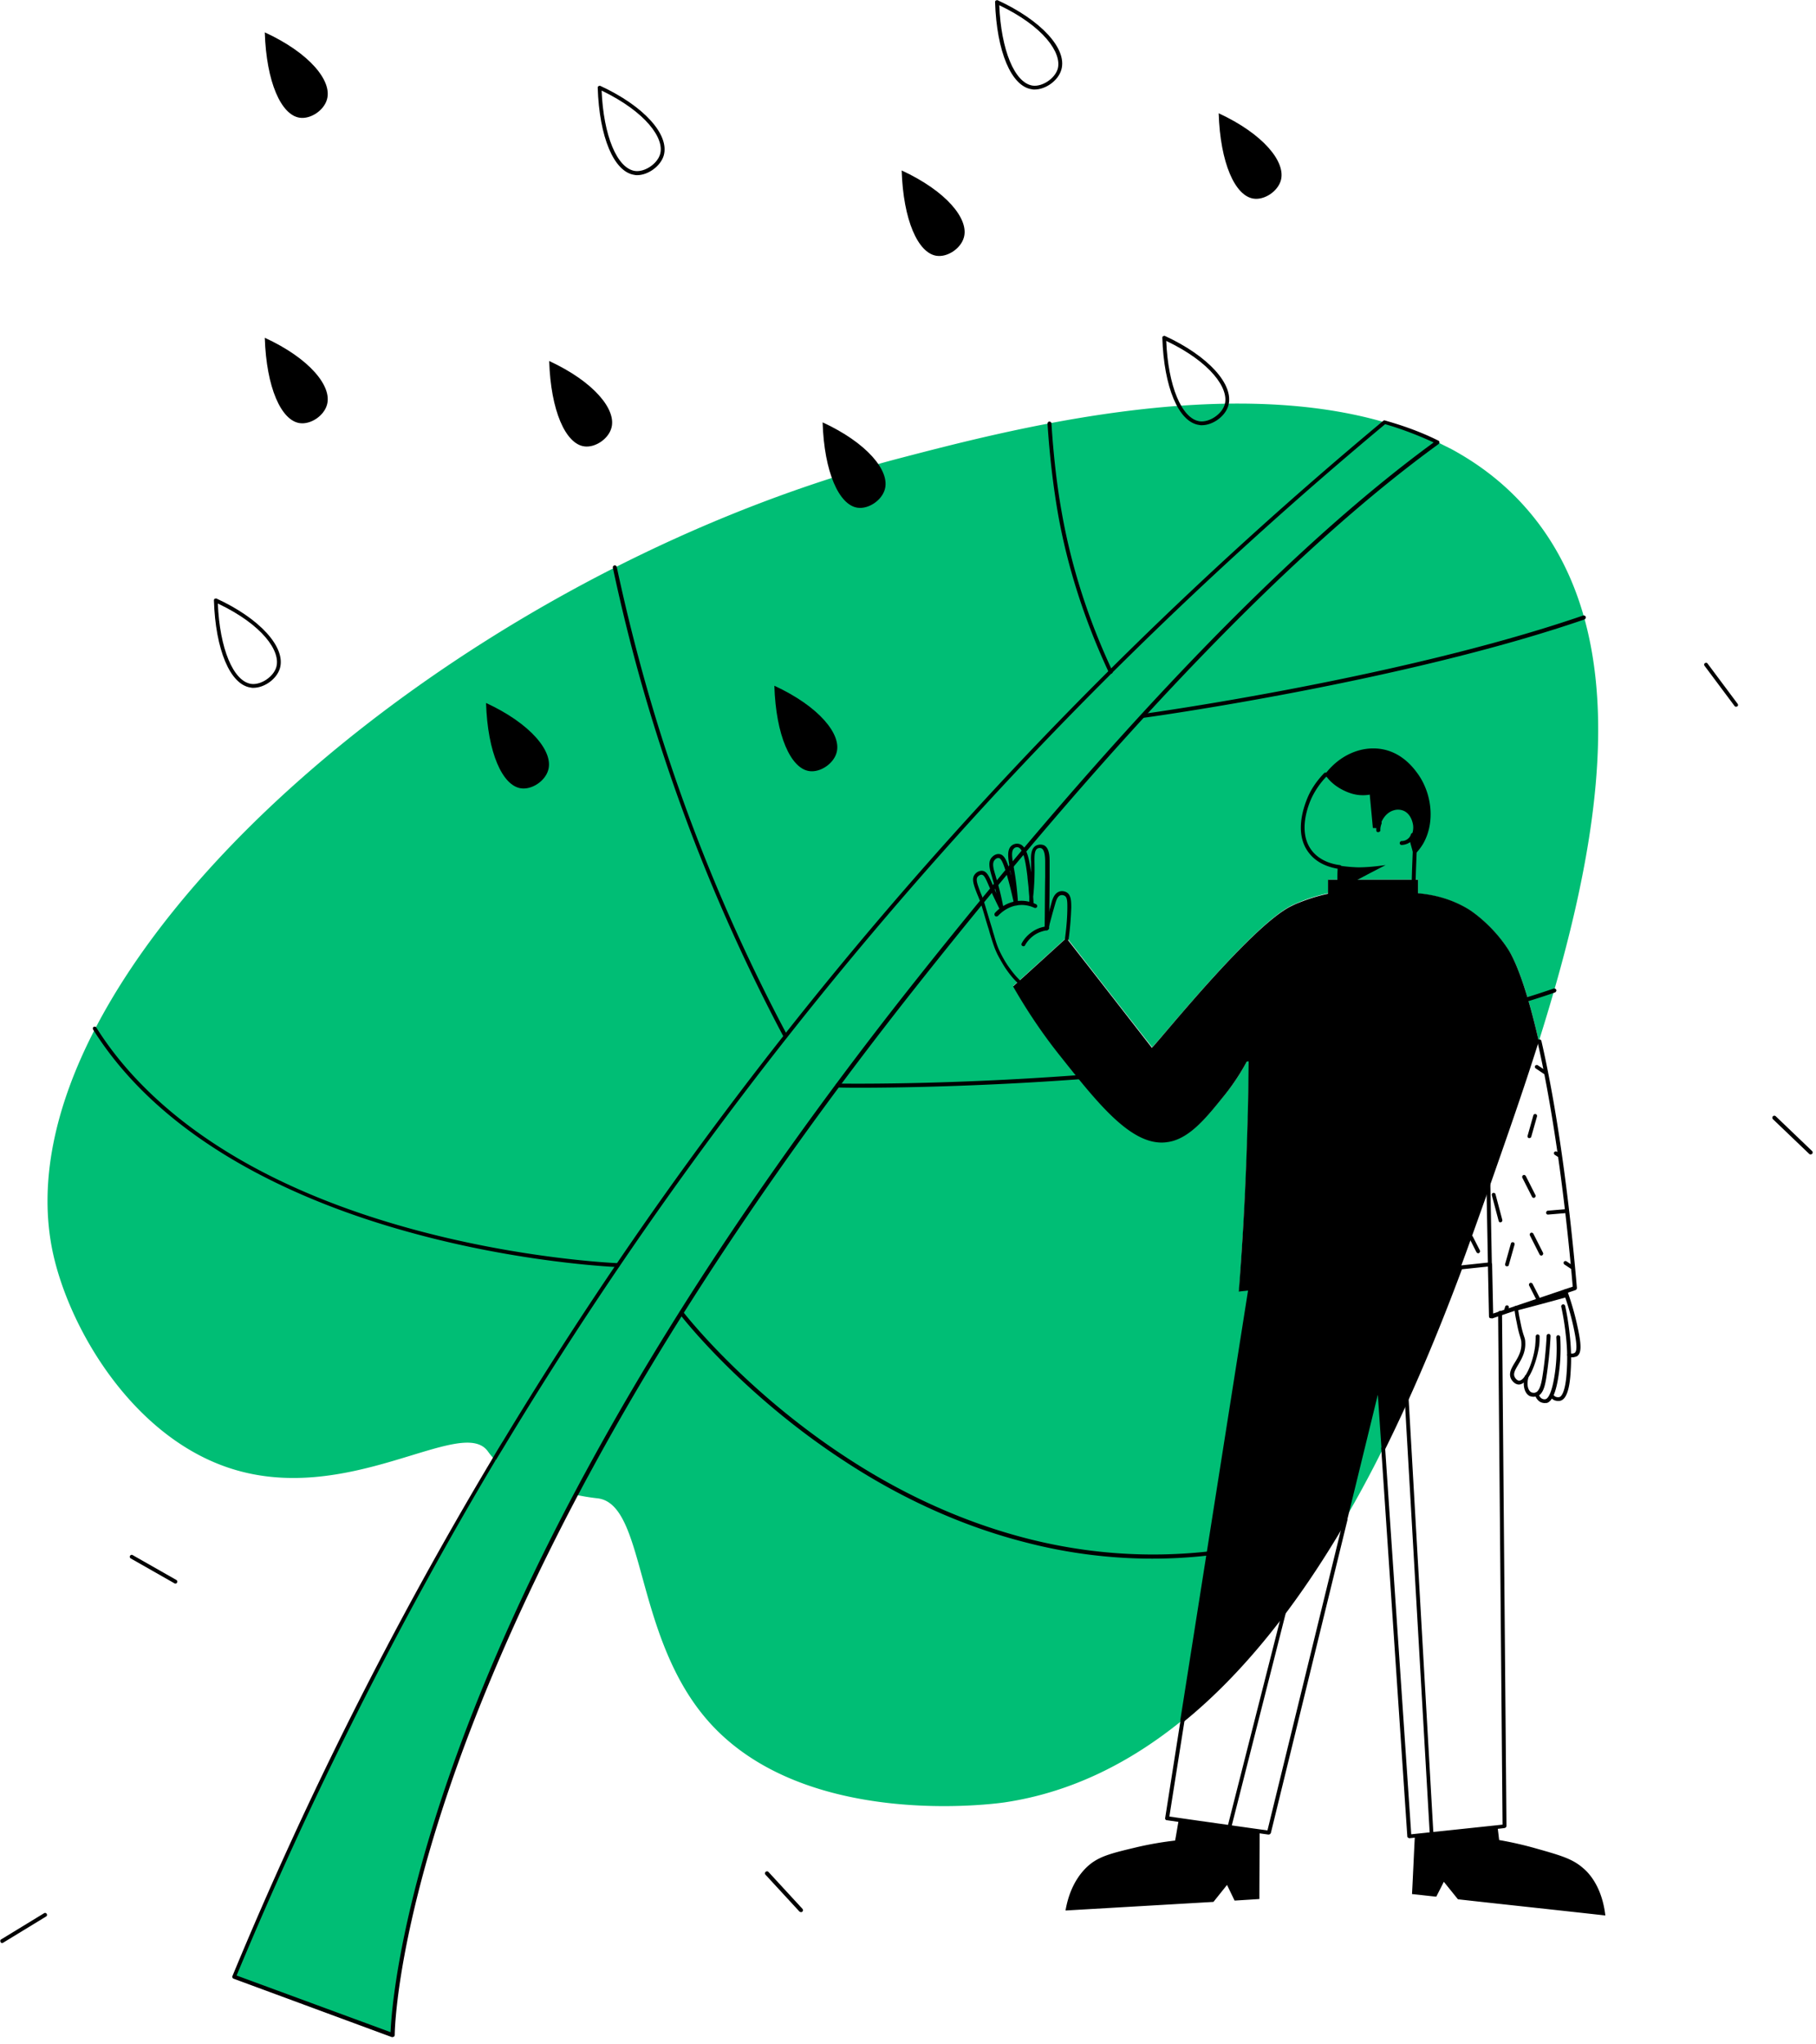 <svg width="431" height="485" fill="none" xmlns="http://www.w3.org/2000/svg"><path d="M41.645 375.717c-.063 0-.186 0-.248-.062l-10.35-5.888c-.247-.123-.31-.433-.185-.619.124-.248.434-.31.62-.186l10.348 5.887c.248.124.31.434.186.62-.062.186-.186.248-.371.248zM.496 460.99c-.186 0-.31-.062-.372-.248-.123-.248-.061-.496.186-.62l10.163-6.197c.248-.124.496-.062.62.186s.062.496-.186.62L.744 460.928c-.062.062-.124.062-.248.062zM412.037 167.684c-.124 0-.31-.062-.372-.186l-7.127-9.543c-.123-.186-.123-.496.124-.62.186-.124.496-.124.62.124l7.127 9.544c.124.186.124.495-.124.619-.062 0-.186.062-.248.062zM429.698 273.901a.478.478 0 01-.31-.123l-8.614-8.243a.485.485 0 010-.681.487.487 0 01.682 0l8.614 8.242a.487.487 0 010 .682c-.124.061-.248.123-.372.123zM190.124 453.677c-.124 0-.248-.061-.372-.123l-8.056-8.738a.487.487 0 010-.682.487.487 0 01.682 0l8.056 8.738a.487.487 0 010 .682.473.473 0 01-.31.123z" fill="#000"/><path d="M365.214 247.052c-2.415-10.59-4.954-18.146-7.307-21.8-4.025-6.255-9.288-9.414-9.288-9.414-4.644-2.849-9.227-3.592-12.075-3.84v-3.282h-21.302v3.22a38.986 38.986 0 00-6.873 2.106 27.4 27.4 0 00-2.044.929c-9.474 4.831-30.961 31.71-32.881 33.506-6.749-8.609-13.437-17.218-20.187-25.888l-.123-.124c-3.778 3.406-7.555 6.874-11.332 10.281-.434.371-.867.805-1.301 1.177 2.353 4.087 6.069 10.157 11.456 16.845 9.165 11.396 17.153 21.367 25.327 20.067 5.201-.867 9.288-6.008 13.623-11.396 2.662-3.282 4.396-6.379 5.511-8.547-.062 5.45-.124 10.963-.31 16.537-.371 13.377-1.114 26.383-2.043 38.894.929-.124 1.795-.186 2.724-.31-5.387 34.002-10.712 68.065-16.1 102.066-12.322 10.034-26.379 17.218-42.355 19.571-2.229.31-47.371 6.503-70.159-19.199-17.834-20.128-14.8-51.529-26.317-52.953a47.93 47.93 0 01-4.087-.619l-1.115-.186c-5.821-1.115-13.375-3.283-18.329-7.556-.372-.31-.681-.619-.991-.929a14.622 14.622 0 01-1.548-1.858c-6.254-8.733-33.624 13.749-62.232 3.654-22.479-7.928-37.092-32.825-40.994-50.724-14.18-65.835 91.523-159.974 201.065-188.587 25.202-6.565 75.979-19.88 115.053-8.485 1.176.31 2.291.682 3.405 1.053a84.572 84.572 0 019.103 3.654l3.344 1.672c6.254 3.407 11.951 7.68 16.905 13.13 27.865 30.595 18.329 81.133 3.777 127.335z" fill="#00BE75"/><path d="M341.126 104.977c-26.999 19.695-67.187 57.103-123.537 128.141-35.048 44.158-60.251 83.3-78.332 116.744-.929 1.672-1.796 3.344-2.663 4.955-43.346 81.938-43.408 128.078-43.408 128.078l-37.587-13.873c15.976-38.523 36.1-79.956 61.675-122.752 0-.062.062-.062.062-.124.805-1.362 1.61-2.725 2.477-4.088 65.576-108.445 143.042-187.1 208.804-241.85 1.177.31 2.292.682 3.406 1.053 3.096 1.053 6.193 2.292 9.103 3.716z" fill="#00BE75"/><path fill-rule="evenodd" clip-rule="evenodd" d="M93 483.329h.186c.062 0 .186-.062.31-.124s.186-.248.186-.372.062-11.767 5.449-33.258c8.979-35.921 25.574-71.223 37.897-94.572.301-.559.601-1.125.905-1.696.571-1.075 1.151-2.167 1.758-3.259 20.31-37.594 46.69-76.797 78.27-116.621 47.557-60.013 89.108-103.119 123.475-128.078a.562.562 0 00.186-.433.419.419 0 00-.248-.372c-2.848-1.425-5.945-2.663-9.165-3.716a106.423 106.423 0 00-3.467-1.053c-.186-.062-.31-.062-.434.062-83.658 69.675-153.94 151.056-208.866 241.974-.867 1.362-1.672 2.725-2.477 4.087l-.062.124c-23.407 39.142-44.213 80.452-61.737 122.814a.396.396 0 000 .372.484.484 0 00.247.248l37.588 13.873zm-.309-1.177l-36.535-13.44c17.525-42.114 38.207-83.238 61.428-122.194l.062-.062-.372-.248.434.186c.402-.681.82-1.363 1.238-2.044.418-.681.836-1.362 1.239-2.044 54.864-90.732 125.023-172.051 208.557-241.664 1.052.31 2.105.619 3.158.991a84.102 84.102 0 018.359 3.344c-34.305 25.083-75.67 68.065-123.041 127.769-31.642 39.885-58.022 79.151-78.394 116.807-.607 1.091-1.187 2.183-1.758 3.258-.303.571-.604 1.137-.905 1.696-40.188 75.869-43.222 121.699-43.47 127.645z" fill="#000"/><path d="M263.599 159.788a.522.522 0 01-.434-.248c-5.821-12.448-9.907-25.268-12.137-38.027-1.052-6.193-1.919-13.253-2.415-20.995 0-.248.186-.496.434-.496.247 0 .495.186.495.434.496 7.742 1.301 14.74 2.415 20.933 2.229 12.759 6.254 25.455 12.075 37.842.124.248 0 .495-.248.619-.061-.062-.123-.062-.185-.062zM186.443 246.309c-.186 0-.31-.062-.434-.248a430.01 430.01 0 01-30.899-74.258c-3.778-12.139-6.998-24.649-9.66-37.098-.062-.248.123-.495.371-.557.248-.062.495.124.557.371 2.663 12.449 5.883 24.898 9.598 36.975 7.865 25.516 18.268 50.475 30.838 74.072.124.248.062.495-.186.619-.062.124-.123.124-.185.124zM271.277 170.255c-.247 0-.433-.186-.433-.371-.062-.248.124-.496.372-.496.619-.062 61.365-8.485 104.526-23.349.247-.062.495.062.619.31.062.248-.062.495-.31.619-43.222 14.864-104.092 23.287-104.712 23.349 0-.062 0-.062-.062-.062zM146.626 300.625c-.248 0-23.159-.929-49.786-8.361-24.646-6.813-57.589-20.686-74.741-47.999-.124-.247-.062-.495.123-.619a.48.48 0 01.62.124c9.35 14.926 29.847 35.364 74.183 47.627 26.566 7.37 49.353 8.299 49.539 8.299.248 0 .433.247.433.495.062.248-.123.434-.371.434zM203.657 258.076c-3.096 0-4.83-.062-4.892-.062-.247 0-.433-.247-.433-.495s.186-.434.433-.434c.248 0 24.398.434 56.908-1.981 13.994-1.053 27.556-2.478 40.436-4.274h.185c25.017-3.468 47.31-8.299 66.196-14.245 2.044-.619 4.087-1.3 6.254-2.043.248-.062.496.062.62.309.061.248-.062.496-.31.62a181.76 181.76 0 01-6.254 2.043c-18.949 6.008-41.303 10.839-66.382 14.307h-.186c-12.88 1.796-26.503 3.221-40.497 4.273-23.965 1.735-43.408 1.982-52.078 1.982zM273.569 369.805c-9.97 0-20.001-1.239-29.847-3.778-14.986-3.778-29.785-10.405-43.904-19.757-24.15-15.855-38.33-34.249-38.454-34.435-.186-.186-.124-.495.062-.681a.562.562 0 01.681.062c.124.185 14.243 18.456 38.269 34.249 14.056 9.29 28.794 15.855 43.655 19.633 18.577 4.707 37.526 4.954 56.289.743.247-.062.495.124.557.372.062.247-.124.495-.372.557-9.041 1.982-18.019 3.035-26.936 3.035z" fill="#000"/><path d="M327.193 327.938c.372 5.264.681 10.466 1.053 15.731a275.7 275.7 0 01-9.041 16.784c2.725-10.839 5.325-21.677 7.988-32.515z" fill="#00BE75"/><path d="M130.341 85.654c.371 11.83 3.901 19.633 8.298 20.252 2.6.372 5.696-1.734 6.44-4.273 1.362-4.398-4.149-11.087-14.738-15.98z" fill="#000"/><path fill-rule="evenodd" clip-rule="evenodd" d="M244.898 21.181c.186.062.434.062.619.062 2.663 0 5.635-2.106 6.378-4.707 1.425-4.955-4.768-11.705-15.109-16.474-.124-.062-.309 0-.433.062s-.186.186-.186.371c.372 11.706 3.839 20.005 8.731 20.686zm.186-.867c-4.273-.62-7.493-8.423-7.926-19.075 10.527 5.016 14.923 11.333 13.871 15.111-.682 2.292-3.654 4.274-5.945 3.964z" fill="#000"/><path d="M115.355 166.787c.372 11.829 3.902 19.633 8.298 20.252 2.601.371 5.697-1.734 6.44-4.274 1.362-4.397-4.149-11.086-14.738-15.978z" fill="#000"/><path fill-rule="evenodd" clip-rule="evenodd" d="M59.5 163.133c.187.062.434.062.62.062 2.663 0 5.573-2.106 6.316-4.645 1.424-4.955-4.706-11.768-15.047-16.537-.124-.061-.31 0-.434.062-.123.062-.185.186-.185.372.371 11.705 3.839 20.004 8.73 20.686zm.124-.867c-4.272-.62-7.492-8.423-7.926-19.076 10.59 5.017 14.986 11.334 13.871 15.112-.681 2.291-3.653 4.273-5.945 3.964z" fill="#000"/><path d="M62.844 80.142c.371 11.829 3.9 19.633 8.297 20.252 2.601.371 5.697-1.734 6.44-4.274 1.363-4.397-4.087-11.086-14.737-15.978zM62.844 7.68c.371 11.829 3.9 19.633 8.297 20.252 2.601.372 5.697-1.734 6.44-4.273 1.363-4.398-4.087-11.087-14.737-15.98zM195.235 100.208c.372 11.83 3.902 19.633 8.298 20.253 2.601.371 5.697-1.734 6.44-4.274 1.362-4.397-4.149-11.086-14.738-15.979zM183.78 162.699c.372 11.83 3.901 19.633 8.298 20.252 2.601.372 5.697-1.734 6.44-4.273 1.362-4.397-4.149-11.086-14.738-15.979z" fill="#000"/><path fill-rule="evenodd" clip-rule="evenodd" d="M284.591 100.828c.185.061.433.061.619.061 2.662 0 5.573-2.105 6.316-4.644 1.424-4.955-4.706-11.768-15.047-16.537-.124-.062-.31 0-.434.062s-.186.186-.186.372c.372 11.705 3.84 20.004 8.732 20.686zm.123-.868c-4.272-.619-7.492-8.422-7.926-19.075 10.527 5.017 14.986 11.334 13.871 15.112-.681 2.291-3.653 4.273-5.945 3.963z" fill="#000"/><path d="M213.998 40.442c.372 11.83 3.901 19.633 8.298 20.253 2.601.371 5.697-1.734 6.44-4.274 1.362-4.397-4.149-11.086-14.738-15.979zM289.235 26.879c.372 11.83 3.902 19.633 8.298 20.252 2.601.372 5.697-1.734 6.44-4.273 1.3-4.397-4.149-11.086-14.738-15.98z" fill="#000"/><path fill-rule="evenodd" clip-rule="evenodd" d="M150.59 41.495c.185.063.433.063.619.063 2.662 0 5.573-2.168 6.316-4.645 1.424-4.955-4.706-11.768-15.047-16.537-.124-.062-.31 0-.434.062s-.186.186-.186.372c.372 11.705 3.84 20.004 8.732 20.686zm.123-.928c-4.272-.62-7.492-8.423-7.926-19.076 10.527 5.079 14.986 11.396 13.871 15.112-.681 2.291-3.653 4.273-5.945 3.963z" fill="#000"/><path d="M365.833 297.899c-.186 0-.31-.061-.433-.247l-2.292-4.521c-.123-.248 0-.496.186-.62.248-.124.496 0 .619.186l2.292 4.521c.123.248 0 .496-.186.62 0 0-.062.061-.186.061zM350.848 297.342c-.186 0-.31-.062-.434-.248l-1.672-3.282c-.124-.248 0-.496.186-.62.248-.123.495 0 .619.186l1.672 3.283c.124.247 0 .495-.186.619 0 .062-.062.062-.185.062zM365.214 308.924c-.186 0-.31-.062-.433-.248l-1.858-3.654c-.124-.248 0-.496.186-.62.247-.123.495 0 .619.186l1.858 3.654c.123.248 0 .496-.186.62-.062 0-.124.062-.186.062zM364.037 284.212c-.186 0-.309-.061-.433-.247l-2.291-4.521c-.124-.248 0-.496.185-.62.248-.124.496 0 .62.186l2.291 4.521c.124.248 0 .496-.186.62-.062.061-.124.061-.186.061zM370.106 274.613c-.062 0-.186 0-.248-.062l-.867-.558a.48.48 0 01-.124-.619c.124-.186.434-.248.619-.124l.867.557a.48.48 0 01.124.62c-.124.062-.248.186-.371.186zM367.382 288.176a.424.424 0 01-.434-.433c0-.248.186-.496.434-.496l4.396-.372c.248 0 .496.186.496.434s-.186.495-.434.495l-4.458.372zM356.111 290.034c-.186 0-.372-.124-.433-.372l-1.61-6.069c-.062-.248.061-.496.309-.558.248-.062.496.062.557.31l1.61 6.069c.062.248-.061.496-.309.558-.062 0-.062.062-.124.062zM373.203 301.182c-.062 0-.186 0-.248-.062l-1.672-1.115c-.186-.123-.248-.433-.124-.619s.434-.248.619-.124l1.672 1.115c.186.124.248.434.124.619-.062.124-.248.186-.371.186zM366.763 254.918c-.062 0-.186 0-.248-.062l-2.044-1.363a.48.48 0 01-.123-.619c.123-.186.433-.248.619-.124l2.043 1.363c.186.123.248.433.124.619-.062.062-.186.186-.371.186zM357.35 311.587h-.124c-.248-.062-.372-.31-.31-.558l.31-.991c.062-.247.309-.371.557-.309.248.062.372.309.31.557l-.31.991c-.062.124-.248.31-.433.31zM362.985 270.03h-.123c-.248-.062-.372-.31-.31-.558l1.362-4.831c.062-.247.31-.371.558-.309.247.062.371.309.309.557l-1.362 4.831a.466.466 0 01-.434.31zM357.659 300.439h-.124c-.247-.062-.371-.31-.309-.558l1.362-4.83c.062-.248.31-.372.557-.31.248.062.372.31.31.557l-1.362 4.831c0 .186-.186.31-.434.31zM353.572 300.439a.424.424 0 01-.433-.434l-1.115-59.27c0-.248.186-.496.434-.496s.495.186.495.434l1.115 59.27c0 .248-.248.496-.496.496z" fill="#000"/><path d="M365.214 247.052c-3.839 12.201-8.05 24.092-11.951 35.24-.124.434-.309.805-.433 1.239-1.796 5.017-3.839 10.838-6.192 17.217-16.658 1.796-33.253 3.593-49.91 5.389-.929.123-1.796.185-2.725.309.991-12.51 1.672-25.516 2.043-38.894.186-5.574.248-11.086.31-16.536a51.167 51.167 0 01-5.511 8.547c-4.335 5.388-8.422 10.59-13.623 11.395-8.236 1.363-16.224-8.608-25.327-20.066-5.387-6.689-9.102-12.758-11.456-16.846.434-.372.867-.805 1.301-1.177 3.777-3.406 7.554-6.874 11.332-10.281l.124.124c6.749 8.609 13.437 17.218 20.187 25.888 1.919-1.858 23.406-28.675 32.881-33.506.743-.371 1.362-.681 2.043-.929 2.477-.99 4.768-1.672 6.874-2.105v-3.345h21.363v3.221c2.849.248 7.431.991 12.075 3.84 0 0 5.264 3.22 9.289 9.414 2.353 3.716 4.891 11.272 7.306 21.862z" fill="#000"/><path d="M353.82 312.763c-.124 0-.186 0-.248-.062-.123-.062-.185-.247-.185-.371l-.248-11.829-6.502.681c-.248 0-.495-.186-.495-.434 0-.247.185-.495.433-.495l6.997-.743c.124 0 .248 0 .372.123.124.124.186.186.186.31l.247 11.706 18.887-6.38c-1.92-22.234-4.892-42.858-8.36-58.093-.062-.248.124-.496.372-.558.248-.061.495.124.557.372 3.53 15.36 6.502 36.169 8.422 58.589 0 .186-.124.434-.31.496l-19.815 6.75c-.186-.062-.248-.062-.31-.062zM248.427 220.731a.489.489 0 01-.495-.496c.062-4.893.062-9.042.124-12.263v-3.344c0-.805 0-2.911-.867-3.345a1.127 1.127 0 00-.991.062c-.743.434-.681 2.044-.681 3.097v.124c.062 2.539 0 5.264-.31 8.175.124 1.858.186 2.168-.371 2.23-.124 0-.248-.062-.372-.124-.185-.186-.185-.248-.185-1.982v-.124c-.062-.681-.124-1.486-.186-2.353-.124-1.177-.248-2.168-.248-2.416-.31-2.477-.805-6.565-2.229-6.936-.496-.124-.929.186-.929.247-.805.62-.433 2.54-.124 4.274l.062.371c.495 2.664.805 5.513.991 8.423 0 .248-.186.496-.434.496-.247 0-.495-.186-.495-.434-.186-2.849-.557-5.636-.991-8.299l-.062-.371c-.371-2.044-.743-4.212.496-5.141.062-.062.805-.619 1.734-.371 1.857.433 2.415 3.778 2.848 6.75v-2.415c-.062-1.239-.124-3.159 1.115-3.902.557-.31 1.3-.371 1.919-.124 1.424.682 1.363 3.035 1.363 4.212v3.344c0 3.221-.062 7.37-.124 12.263-.124.124-.31.372-.558.372z" fill="#000"/><path d="M241.802 233.303a.474.474 0 01-.31-.124c-1.176-1.114-2.167-2.415-3.034-3.716a47.854 47.854 0 01-1.734-3.034c-.743-1.549-1.053-2.601-1.672-4.583-.186-.558-.309-1.177-.557-1.858l-.434-1.425c-.866-2.973-1.362-4.583-1.61-5.14-.185-.496-.371-.929-.557-1.363-.805-2.106-1.362-3.53-.557-4.583.371-.495 1.053-.929 1.796-.867 1.114.124 1.61 1.301 2.6 3.592.186.434.372.929.62 1.487.062.123.062.185.123.309a65.204 65.204 0 00-.99-3.716l-.062-.248c-.496-1.672-1.053-3.468-.062-4.583.371-.433 1.053-.929 1.858-.805 1.238.186 1.857 1.734 2.848 5.327a109.886 109.886 0 011.486 6.131c.062.248-.124.495-.371.557-.248.062-.496-.124-.558-.371a96.319 96.319 0 00-1.486-6.07c-.929-3.282-1.486-4.583-2.105-4.645-.372-.062-.743.186-.991.496-.681.805-.186 2.291.248 3.716l.062.247c.743 2.354 1.362 4.955 1.857 7.618.062.248-.062.434-.309.496-.248.062-.434 0-.558-.248a224.666 224.666 0 01-1.857-3.84c-.248-.557-.434-1.053-.62-1.486-.805-1.858-1.238-2.973-1.857-3.035-.372-.062-.743.248-.991.495-.495.682 0 1.858.681 3.716.186.434.372.868.557 1.425.248.557.682 2.106 1.61 5.202l.434 1.425c.248.743.371 1.362.557 1.858.558 1.982.867 2.973 1.61 4.459a27.338 27.338 0 001.672 2.911c.867 1.239 1.796 2.477 2.911 3.53a.487.487 0 010 .681s-.124.062-.248.062zM242.916 224.508c-.062 0-.124 0-.247-.061-.248-.124-.31-.434-.186-.62.557-1.053 1.362-1.92 2.291-2.601 1.177-.867 2.353-1.239 3.22-1.363.495-1.796.991-3.592 1.548-5.574.248-.99.681-2.291 1.796-2.725.619-.247 1.362-.123 1.858.186.99.62 1.052 1.982 1.052 3.53a74.21 74.21 0 01-.619 7.494c-.062.248-.248.434-.495.372-.248-.062-.434-.248-.372-.496.372-2.787.557-5.202.557-7.37 0-1.238 0-2.353-.619-2.725a1.255 1.255 0 00-1.053-.124c-.681.248-.99 1.239-1.238 2.106-.619 2.106-1.115 4.026-1.61 5.884-.062.186-.186.31-.372.31-.805.123-1.981.433-3.096 1.238a7.19 7.19 0 00-2.043 2.292c-.062.186-.248.247-.372.247z" fill="#000"/><path d="M236.476 217.448a.478.478 0 01-.309-.123.564.564 0 01-.062-.682c.743-.867 2.848-2.787 6.006-2.911 1.301-.062 2.601.248 3.778.806.247.123.309.371.247.619-.123.248-.371.31-.619.248-1.053-.496-2.229-.744-3.344-.682-2.786.124-4.644 1.858-5.325 2.602-.124.061-.248.123-.372.123zM337.907 199.921c-.743 1.362-1.672 2.353-2.353 3.035-.371-1.301-.743-2.602-1.052-3.84.247-.372 1.114-1.672.866-3.407-.061-.309-.371-2.415-2.105-3.282-1.053-.496-2.043-.31-2.415-.186-1.672.434-3.034 2.106-3.406 4.212v.062l-1.61-.062-.743-7.928c-.557.124-1.362.186-2.353.124-1.486-.124-2.539-.557-3.158-.805-.991-.434-2.663-1.239-4.149-2.849-.433-.496-.805-.929-.991-1.239 3.406-4.583 8.67-6.874 13.562-6.007 4.953.867 7.678 4.707 8.607 6.007 3.158 4.521 4.025 11.148 1.3 16.165z" fill="#000"/><path d="M332.643 200.478a.423.423 0 01-.433-.433c0-.248.186-.496.433-.496.31 0 .867-.062 1.363-.433.557-.372.805-.929.867-1.177.062-.248.371-.372.619-.248.248.062.371.372.248.62-.124.371-.496 1.052-1.239 1.61a3.81 3.81 0 01-1.858.557zM327.071 197.444a.423.423 0 01-.433-.434c0-.248 0-.557.062-.805.062-.372.123-.805.309-1.115.124-.247.372-.371.619-.247.248.123.372.371.248.619-.124.31-.186.619-.248.929 0 .248-.061.433 0 .681-.061.124-.247.372-.557.372zM335.554 209.211c-.248 0-.495-.248-.495-.495l.062-2.168.185-4.831c0-.248.248-.433.496-.433.247 0 .433.247.433.495l-.186 4.831-.062 2.168c.062.247-.185.433-.433.433zM317.906 209.211a.488.488 0 01-.495-.495c0-.867 0-1.734.062-2.601-1.796-.31-4.706-1.115-6.688-3.593-3.963-4.83-1.115-11.829-.186-13.873.867-1.858 2.168-3.654 3.654-5.202a.485.485 0 01.681 0 .485.485 0 010 .681c-1.486 1.487-2.663 3.221-3.53 4.955-.929 1.92-3.529 8.485.062 12.882 1.982 2.415 4.954 3.097 6.502 3.283.248 0 .434.247.434.495 0 .991-.062 2.044-.062 3.035a.424.424 0 01-.434.433z" fill="#000"/><path d="M328.866 205.248a362.122 362.122 0 00-6.874 3.592c-1.424 0-2.786-.062-4.21-.062v-1.672c0-.62 0-1.177-.062-1.735.124 0 .309.062.495.062 0 0 1.672.248 3.158.31 1.362.124 4.025 0 7.493-.495zM346.577 300.748c-4.768 12.758-10.775 27.746-18.329 42.92-.372-5.264-.681-10.467-1.053-15.731-2.663 10.838-5.325 21.677-7.926 32.515-10.465 18.022-23.221 35.178-38.64 47.751 5.387-34.002 10.713-68.065 16.1-102.067 16.471-1.796 32.943-3.592 49.415-5.326.123-.062.309-.062.433-.062z" fill="#000"/><path fill-rule="evenodd" clip-rule="evenodd" d="M280.381 408.574c.061.062.185.062.247.062s.186 0 .31-.123c13.871-11.272 26.874-27.375 38.764-47.875.062-.062.062-.062.062-.124 1.207-4.924 2.415-9.863 3.622-14.802 1.208-4.939 2.415-9.878 3.623-14.802l.867 12.758c0 .248.185.372.371.434s.372-.062.495-.248c6.255-12.634 12.261-26.693 18.33-42.982a.38.38 0 00-.062-.433.563.563 0 00-.434-.186l-49.91 5.388c-.247 0-.371.186-.433.372l-16.1 102.066c0 .186.062.372.248.495zm.866-1.486L297.1 306.57l48.795-5.326c-5.697 15.297-11.394 28.613-17.276 40.628l-.929-13.997a.423.423 0 00-.434-.433c-.247 0-.433.124-.495.371a8445.206 8445.206 0 00-3.963 16.227 8444.421 8444.421 0 01-3.963 16.226c-11.58 19.943-24.212 35.674-37.588 46.822z" fill="#000"/><path d="M334.501 436.135c-.124 0-.186-.062-.309-.124a.341.341 0 01-.186-.31l-6.193-92.033c0-.248.186-.495.434-.495s.495.186.495.433l6.193 91.6c2.972-.31 18.824-1.982 21.673-2.292l-1.053-121.389c0-.248.186-.496.433-.496.248 0 .434.186.496.434l1.053 121.761c0 .248-.186.433-.434.495-.619.124-22.416 2.416-22.602 2.416zM301.063 435.268h-.062c-.434-.062-9.784-1.363-16.719-2.354l-7.369-1.053a.341.341 0 01-.31-.186c-.062-.123-.124-.247-.062-.371l3.654-23.225c.062-.248.247-.434.557-.372.248.062.434.248.372.558l-3.592 22.729 6.935.991c6.193.867 14.367 2.044 16.348 2.292l18.082-73.949c.062-.248.309-.371.557-.371.248.061.372.309.372.557l-18.206 74.382c-.124.248-.309.372-.557.372z" fill="#000"/><path d="M291.774 433.967h-.123c-.248-.062-.372-.31-.31-.557l13.747-54.068c.062-.248.31-.372.557-.31.248.062.372.31.31.558l-13.747 54.067c-.062.124-.248.31-.434.31zM339.765 435.577a.423.423 0 01-.434-.433l-5.944-103.181c0-.248.185-.496.433-.496s.496.186.496.434l5.882 103.181c0 .31-.186.495-.433.495zM360.447 328.495h-.062c-.805-.062-1.424-.743-1.734-1.301-.681-1.3.062-2.601.867-3.902.805-1.3 1.672-2.787 1.548-4.707 0-.557-.124-.805-.248-1.3-.186-.62-.495-1.549-.867-3.592a31.615 31.615 0 01-.557-3.345c-.062-.247.124-.495.372-.495.247-.062.495.124.495.371a28.1 28.1 0 00.557 3.283c.372 1.982.681 2.911.867 3.468.186.558.31.867.31 1.549.124 2.229-.867 3.901-1.672 5.264-.805 1.362-1.239 2.168-.805 2.973.186.371.619.805.991.805h.062c1.362 0 3.281-4.212 3.777-8.237.062-.744.124-1.487.124-2.23 0-.248.185-.495.433-.495s.496.185.496.433c0 .805 0 1.61-.124 2.354-.558 3.778-2.477 9.104-4.83 9.104z" fill="#000"/><path d="M363.976 331.405c-.247 0-.619-.061-.929-.185-1.238-.62-1.733-2.54-1.176-4.645.062-.248.31-.372.557-.31.248.062.372.31.31.557-.496 1.858 0 3.221.743 3.531.433.185.929.062.929.062 1.052-.372 1.424-2.416 1.61-3.469a90.852 90.852 0 001.052-10.033c0-.248.248-.434.496-.434s.433.248.433.496a94.963 94.963 0 01-1.052 10.157c-.31 1.796-.743 3.716-2.23 4.212-.123-.062-.371.061-.743.061z" fill="#000"/><path d="M366.639 332.892c-.309 0-.681-.062-1.052-.248-.805-.433-1.177-1.3-1.301-1.734-.062-.248.062-.495.31-.557.248-.062.495.062.557.309.062.31.31.929.805 1.177.434.248.867.124.867.124.248-.062 1.362-.495 2.167-5.884.434-2.849.558-5.821.372-8.794 0-.248.186-.496.433-.496.248 0 .496.186.496.434a43.224 43.224 0 01-.372 8.98c-.619 4.274-1.61 6.441-2.91 6.689 0-.062-.186 0-.372 0z" fill="#000"/><path d="M369.797 332.397c-.496 0-.867-.186-.929-.186a2.657 2.657 0 01-.991-.867.48.48 0 01.124-.62c.186-.123.495-.062.619.124s.31.434.619.558c0 0 .434.185.867.062.31-.062 1.424-.806 1.734-6.07a45.81 45.81 0 00-.124-7.742c-.248-2.539-.619-5.078-1.176-7.617-.062-.248.123-.496.371-.558.248-.062.496.124.557.372.558 2.539.929 5.14 1.177 7.742.248 2.601.31 5.078.124 7.865-.248 4.273-1.053 6.503-2.415 6.875-.186.062-.372.062-.557.062z" fill="#000"/><path d="M373.079 322.054c-.31 0-.619-.062-.867-.186s-.31-.434-.186-.62c.124-.247.434-.309.619-.185.248.123.743.123 1.053-.062.681-.434.557-2.354-.248-6.132a63.626 63.626 0 00-2.415-8.299c-.062-.248.062-.495.31-.619.248-.062.495.062.619.31.991 2.787 1.796 5.512 2.415 8.422.991 4.522.991 6.38-.124 7.123-.371.124-.805.248-1.176.248z" fill="#000"/><path d="M359.889 310.968a861.037 861.037 0 0012.013-3.221c-.186-.495-.309-.991-.495-1.486-3.839 1.362-7.741 2.725-11.58 4.149.062.186.062.372.062.558zM279.76 431.8c-.309 1.61-.557 3.282-.867 4.892a80.752 80.752 0 00-8.978 1.549c-5.697 1.362-8.608 2.043-11.147 4.025-1.3 1.053-4.706 4.15-5.882 11.024l35.11-2.043 3.22-4.026 1.796 3.716c1.981-.124 3.963-.248 5.883-.372 0-5.388.062-10.776.062-16.102-6.379-.867-12.819-1.796-19.197-2.663zM342.675 446.478l3.344 4.149c11.641 1.301 23.345 2.54 34.986 3.84-.805-6.936-4.025-10.219-5.325-11.272-2.477-2.167-5.264-2.972-10.961-4.583a86.074 86.074 0 00-8.917-2.043c-.123-1.053-.247-2.044-.371-3.097-6.564.681-13.128 1.362-19.63 2.044-.247 4.645-.433 9.29-.681 13.873 1.92.186 3.839.433 5.759.619l1.796-3.53z" fill="#000"/></svg>